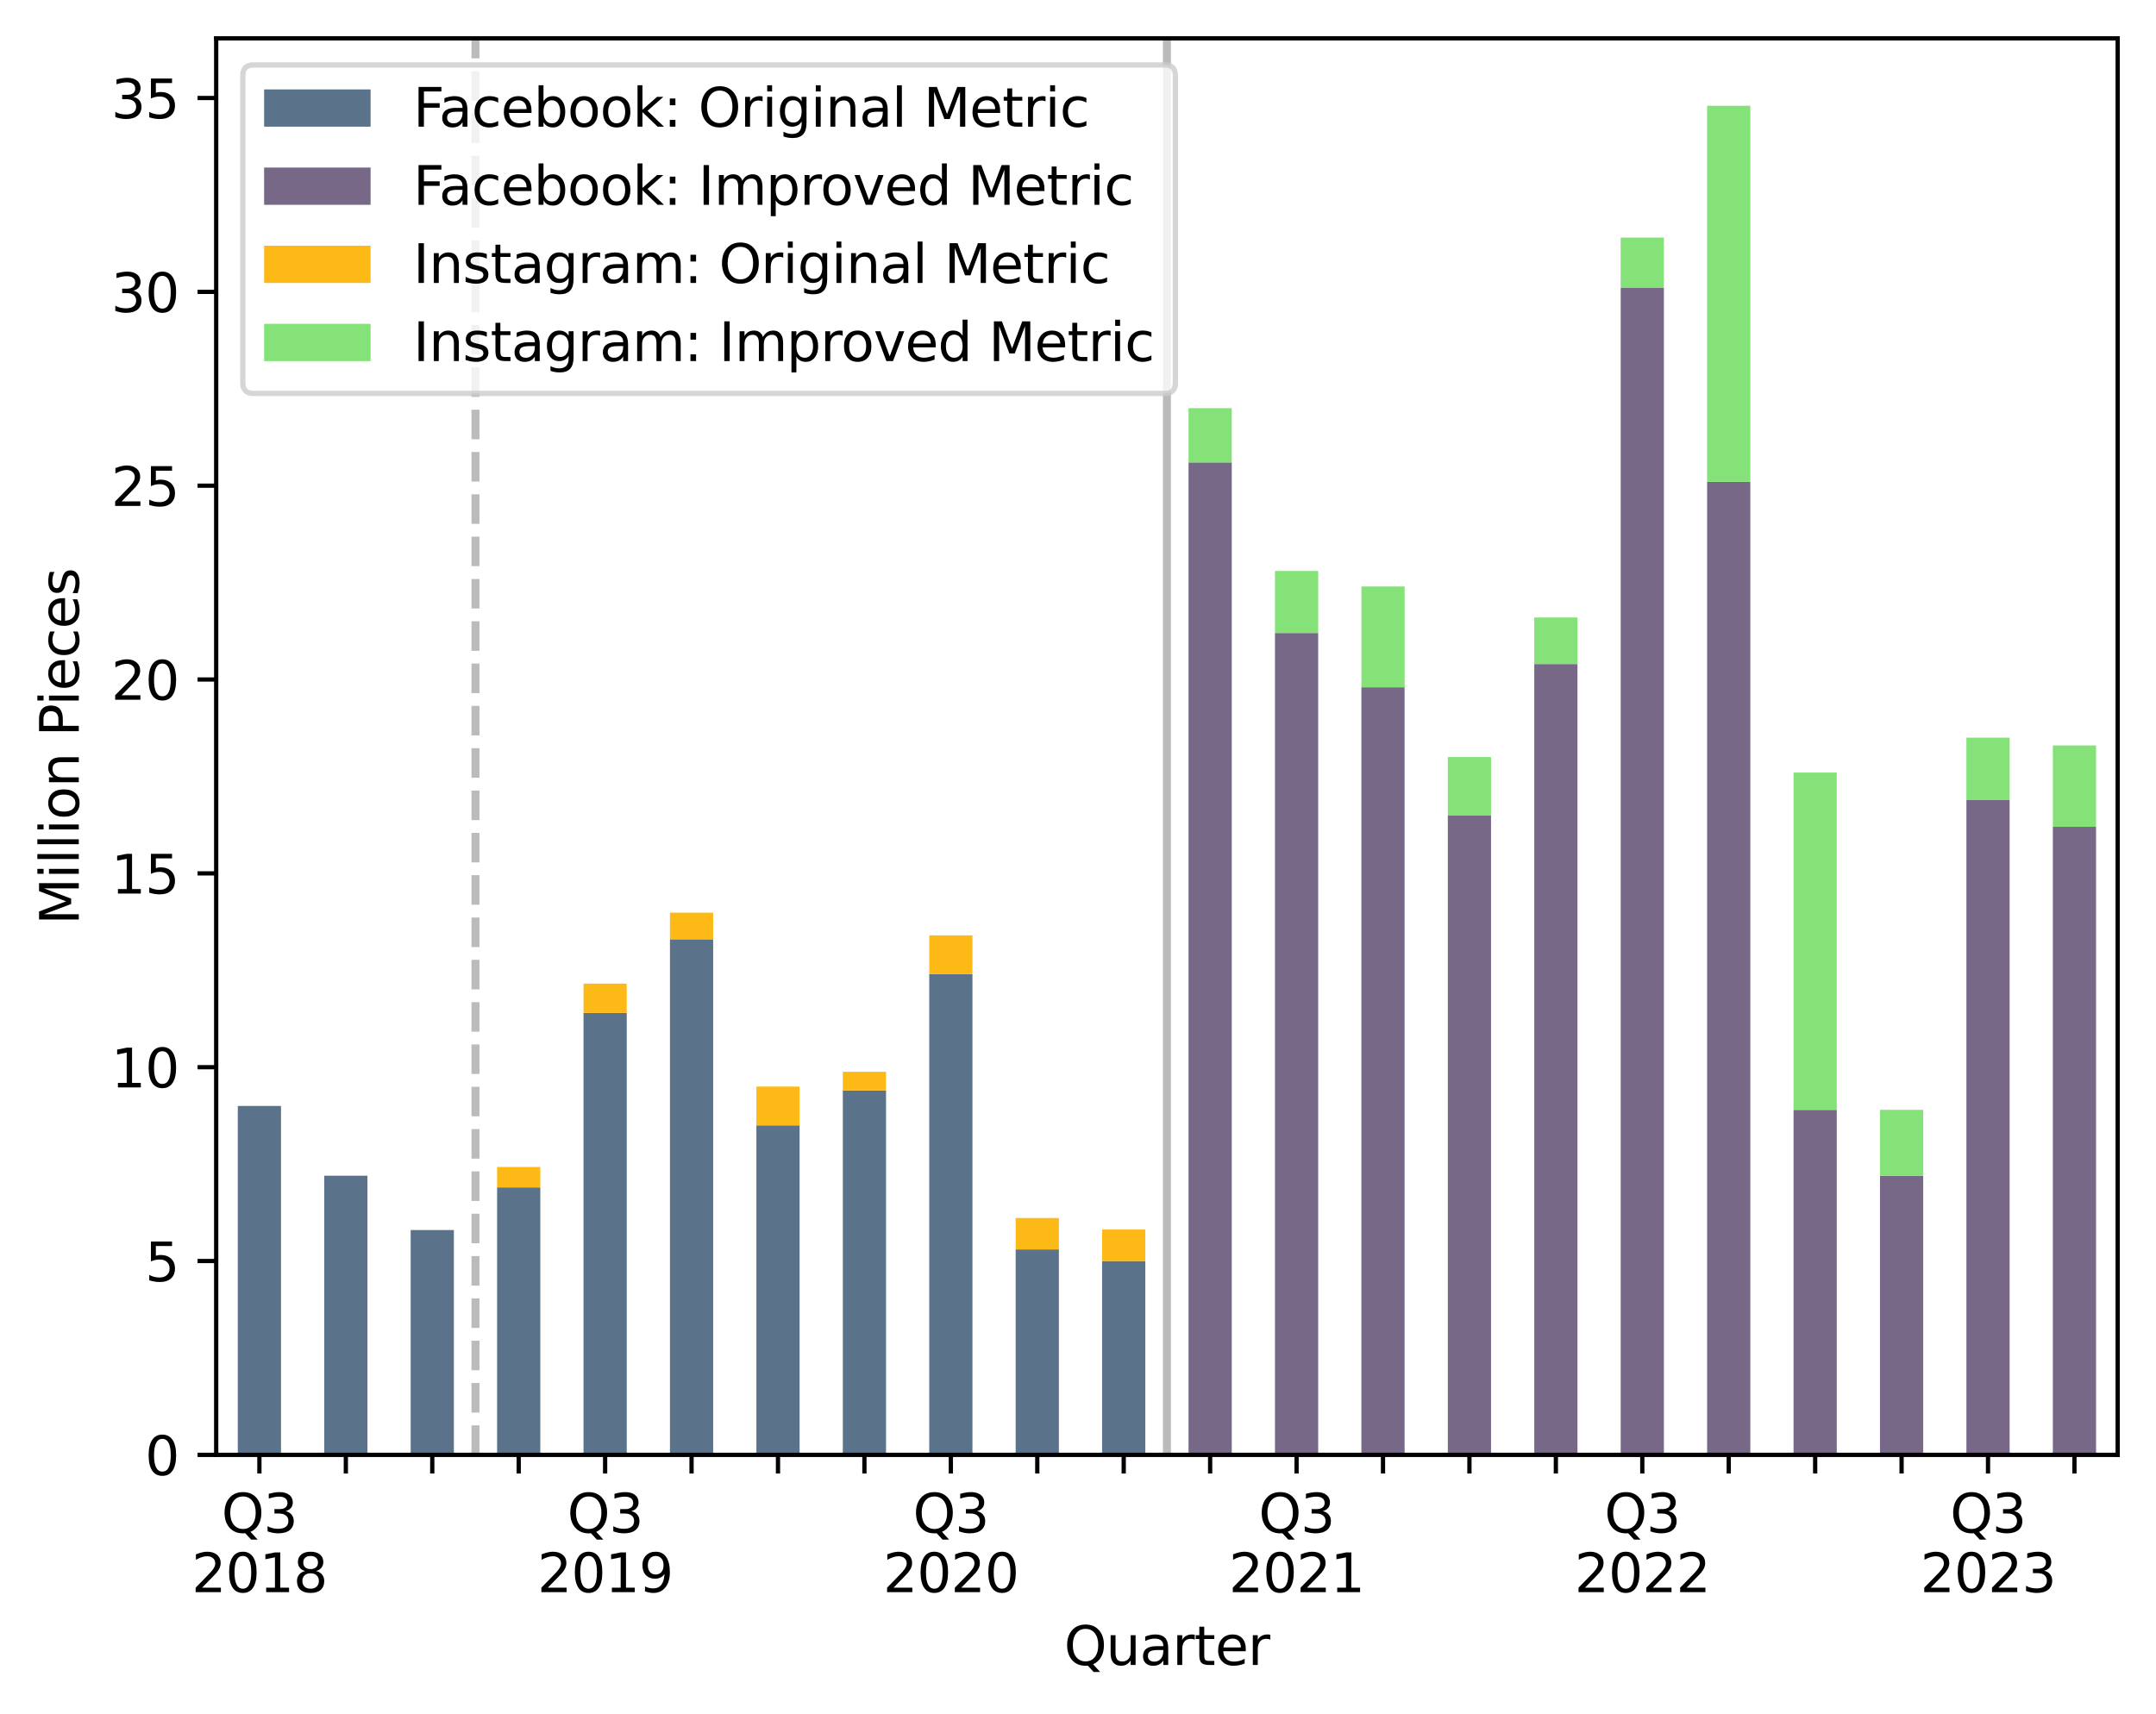 <?xml version="1.0" encoding="utf-8" standalone="no"?>
<!DOCTYPE svg PUBLIC "-//W3C//DTD SVG 1.1//EN"
  "http://www.w3.org/Graphics/SVG/1.1/DTD/svg11.dtd">
<svg xmlns:xlink="http://www.w3.org/1999/xlink" width="404.923pt" height="322.066pt" viewBox="0 0 404.923 322.066" xmlns="http://www.w3.org/2000/svg" version="1.1">
 <defs>
  <style type="text/css">*{stroke-linejoin: round; stroke-linecap: butt}</style>
 </defs>
 <g id="figure_1">
  <g id="patch_1">
   <path d="M 0 322.066 
L 404.923 322.066 
L 404.923 0 
L 0 0 
z
" style="fill: #ffffff"/>
  </g>
  <g id="axes_1">
   <g id="patch_2">
    <path d="M 40.603 273.312 
L 397.723 273.312 
L 397.723 7.2 
L 40.603 7.2 
z
" style="fill: #ffffff"/>
   </g>
   <g id="patch_3">
    <path d="M 44.661 273.312 
L 52.778 273.312 
L 52.778 207.767 
L 44.661 207.767 
z
" clip-path="url(#pacfa44ab39)" style="fill: #5a738a"/>
   </g>
   <g id="patch_4">
    <path d="M 60.894 273.312 
L 69.01 273.312 
L 69.01 220.876 
L 60.894 220.876 
z
" clip-path="url(#pacfa44ab39)" style="fill: #5a738a"/>
   </g>
   <g id="patch_5">
    <path d="M 77.127 273.312 
L 85.243 273.312 
L 85.243 231.072 
L 77.127 231.072 
z
" clip-path="url(#pacfa44ab39)" style="fill: #5a738a"/>
   </g>
   <g id="patch_6">
    <path d="M 93.359 273.312 
L 101.476 273.312 
L 101.476 223.061 
L 93.359 223.061 
z
" clip-path="url(#pacfa44ab39)" style="fill: #5a738a"/>
   </g>
   <g id="patch_7">
    <path d="M 109.592 273.312 
L 117.709 273.312 
L 117.709 190.289 
L 109.592 190.289 
z
" clip-path="url(#pacfa44ab39)" style="fill: #5a738a"/>
   </g>
   <g id="patch_8">
    <path d="M 125.825 273.312 
L 133.941 273.312 
L 133.941 176.451 
L 125.825 176.451 
z
" clip-path="url(#pacfa44ab39)" style="fill: #5a738a"/>
   </g>
   <g id="patch_9">
    <path d="M 142.058 273.312 
L 150.174 273.312 
L 150.174 211.409 
L 142.058 211.409 
z
" clip-path="url(#pacfa44ab39)" style="fill: #5a738a"/>
   </g>
   <g id="patch_10">
    <path d="M 158.29 273.312 
L 166.407 273.312 
L 166.407 204.854 
L 158.29 204.854 
z
" clip-path="url(#pacfa44ab39)" style="fill: #5a738a"/>
   </g>
   <g id="patch_11">
    <path d="M 174.523 273.312 
L 182.639 273.312 
L 182.639 183.006 
L 174.523 183.006 
z
" clip-path="url(#pacfa44ab39)" style="fill: #5a738a"/>
   </g>
   <g id="patch_12">
    <path d="M 190.756 273.312 
L 198.872 273.312 
L 198.872 234.713 
L 190.756 234.713 
z
" clip-path="url(#pacfa44ab39)" style="fill: #5a738a"/>
   </g>
   <g id="patch_13">
    <path d="M 206.989 273.312 
L 215.105 273.312 
L 215.105 236.898 
L 206.989 236.898 
z
" clip-path="url(#pacfa44ab39)" style="fill: #5a738a"/>
   </g>
   <g id="patch_14">
    <path d="M 223.221 273.312 
L 231.338 273.312 
L 231.338 273.312 
L 223.221 273.312 
z
" clip-path="url(#pacfa44ab39)" style="fill: #5a738a"/>
   </g>
   <g id="patch_15">
    <path d="M 239.454 273.312 
L 247.57 273.312 
L 247.57 273.312 
L 239.454 273.312 
z
" clip-path="url(#pacfa44ab39)" style="fill: #5a738a"/>
   </g>
   <g id="patch_16">
    <path d="M 255.687 273.312 
L 263.803 273.312 
L 263.803 273.312 
L 255.687 273.312 
z
" clip-path="url(#pacfa44ab39)" style="fill: #5a738a"/>
   </g>
   <g id="patch_17">
    <path d="M 271.919 273.312 
L 280.036 273.312 
L 280.036 273.312 
L 271.919 273.312 
z
" clip-path="url(#pacfa44ab39)" style="fill: #5a738a"/>
   </g>
   <g id="patch_18">
    <path d="M 288.152 273.312 
L 296.269 273.312 
L 296.269 273.312 
L 288.152 273.312 
z
" clip-path="url(#pacfa44ab39)" style="fill: #5a738a"/>
   </g>
   <g id="patch_19">
    <path d="M 304.385 273.312 
L 312.501 273.312 
L 312.501 273.312 
L 304.385 273.312 
z
" clip-path="url(#pacfa44ab39)" style="fill: #5a738a"/>
   </g>
   <g id="patch_20">
    <path d="M 320.618 273.312 
L 328.734 273.312 
L 328.734 273.312 
L 320.618 273.312 
z
" clip-path="url(#pacfa44ab39)" style="fill: #5a738a"/>
   </g>
   <g id="patch_21">
    <path d="M 336.85 273.312 
L 344.967 273.312 
L 344.967 273.312 
L 336.85 273.312 
z
" clip-path="url(#pacfa44ab39)" style="fill: #5a738a"/>
   </g>
   <g id="patch_22">
    <path d="M 353.083 273.312 
L 361.199 273.312 
L 361.199 273.312 
L 353.083 273.312 
z
" clip-path="url(#pacfa44ab39)" style="fill: #5a738a"/>
   </g>
   <g id="patch_23">
    <path d="M 369.316 273.312 
L 377.432 273.312 
L 377.432 273.312 
L 369.316 273.312 
z
" clip-path="url(#pacfa44ab39)" style="fill: #5a738a"/>
   </g>
   <g id="patch_24">
    <path d="M 385.549 273.312 
L 393.665 273.312 
L 393.665 273.312 
L 385.549 273.312 
z
" clip-path="url(#pacfa44ab39)" style="fill: #5a738a"/>
   </g>
   <g id="patch_25">
    <path d="M 44.661 273.312 
L 52.778 273.312 
L 52.778 273.312 
L 44.661 273.312 
z
" clip-path="url(#pacfa44ab39)" style="fill: #776887"/>
   </g>
   <g id="patch_26">
    <path d="M 60.894 273.312 
L 69.01 273.312 
L 69.01 273.312 
L 60.894 273.312 
z
" clip-path="url(#pacfa44ab39)" style="fill: #776887"/>
   </g>
   <g id="patch_27">
    <path d="M 77.127 273.312 
L 85.243 273.312 
L 85.243 273.312 
L 77.127 273.312 
z
" clip-path="url(#pacfa44ab39)" style="fill: #776887"/>
   </g>
   <g id="patch_28">
    <path d="M 93.359 273.312 
L 101.476 273.312 
L 101.476 273.312 
L 93.359 273.312 
z
" clip-path="url(#pacfa44ab39)" style="fill: #776887"/>
   </g>
   <g id="patch_29">
    <path d="M 109.592 273.312 
L 117.709 273.312 
L 117.709 273.312 
L 109.592 273.312 
z
" clip-path="url(#pacfa44ab39)" style="fill: #776887"/>
   </g>
   <g id="patch_30">
    <path d="M 125.825 273.312 
L 133.941 273.312 
L 133.941 273.312 
L 125.825 273.312 
z
" clip-path="url(#pacfa44ab39)" style="fill: #776887"/>
   </g>
   <g id="patch_31">
    <path d="M 142.058 273.312 
L 150.174 273.312 
L 150.174 273.312 
L 142.058 273.312 
z
" clip-path="url(#pacfa44ab39)" style="fill: #776887"/>
   </g>
   <g id="patch_32">
    <path d="M 158.29 273.312 
L 166.407 273.312 
L 166.407 273.312 
L 158.29 273.312 
z
" clip-path="url(#pacfa44ab39)" style="fill: #776887"/>
   </g>
   <g id="patch_33">
    <path d="M 174.523 273.312 
L 182.639 273.312 
L 182.639 273.312 
L 174.523 273.312 
z
" clip-path="url(#pacfa44ab39)" style="fill: #776887"/>
   </g>
   <g id="patch_34">
    <path d="M 190.756 273.312 
L 198.872 273.312 
L 198.872 273.312 
L 190.756 273.312 
z
" clip-path="url(#pacfa44ab39)" style="fill: #776887"/>
   </g>
   <g id="patch_35">
    <path d="M 206.989 273.312 
L 215.105 273.312 
L 215.105 273.312 
L 206.989 273.312 
z
" clip-path="url(#pacfa44ab39)" style="fill: #776887"/>
   </g>
   <g id="patch_36">
    <path d="M 223.221 273.312 
L 231.338 273.312 
L 231.338 86.873 
L 223.221 86.873 
z
" clip-path="url(#pacfa44ab39)" style="fill: #776887"/>
   </g>
   <g id="patch_37">
    <path d="M 239.454 273.312 
L 247.57 273.312 
L 247.57 118.918 
L 239.454 118.918 
z
" clip-path="url(#pacfa44ab39)" style="fill: #776887"/>
   </g>
   <g id="patch_38">
    <path d="M 255.687 273.312 
L 263.803 273.312 
L 263.803 129.113 
L 255.687 129.113 
z
" clip-path="url(#pacfa44ab39)" style="fill: #776887"/>
   </g>
   <g id="patch_39">
    <path d="M 271.919 273.312 
L 280.036 273.312 
L 280.036 153.146 
L 271.919 153.146 
z
" clip-path="url(#pacfa44ab39)" style="fill: #776887"/>
   </g>
   <g id="patch_40">
    <path d="M 288.152 273.312 
L 296.269 273.312 
L 296.269 124.744 
L 288.152 124.744 
z
" clip-path="url(#pacfa44ab39)" style="fill: #776887"/>
   </g>
   <g id="patch_41">
    <path d="M 304.385 273.312 
L 312.501 273.312 
L 312.501 54.101 
L 304.385 54.101 
z
" clip-path="url(#pacfa44ab39)" style="fill: #776887"/>
   </g>
   <g id="patch_42">
    <path d="M 320.618 273.312 
L 328.734 273.312 
L 328.734 90.515 
L 320.618 90.515 
z
" clip-path="url(#pacfa44ab39)" style="fill: #776887"/>
   </g>
   <g id="patch_43">
    <path d="M 336.85 273.312 
L 344.967 273.312 
L 344.967 208.495 
L 336.85 208.495 
z
" clip-path="url(#pacfa44ab39)" style="fill: #776887"/>
   </g>
   <g id="patch_44">
    <path d="M 353.083 273.312 
L 361.199 273.312 
L 361.199 220.876 
L 353.083 220.876 
z
" clip-path="url(#pacfa44ab39)" style="fill: #776887"/>
   </g>
   <g id="patch_45">
    <path d="M 369.316 273.312 
L 377.432 273.312 
L 377.432 150.233 
L 369.316 150.233 
z
" clip-path="url(#pacfa44ab39)" style="fill: #776887"/>
   </g>
   <g id="patch_46">
    <path d="M 385.549 273.312 
L 393.665 273.312 
L 393.665 155.331 
L 385.549 155.331 
z
" clip-path="url(#pacfa44ab39)" style="fill: #776887"/>
   </g>
   <g id="patch_47">
    <path d="M 44.661 273.312 
L 52.778 273.312 
L 52.778 273.312 
L 44.661 273.312 
z
" clip-path="url(#pacfa44ab39)" style="fill: #fdba17"/>
   </g>
   <g id="patch_48">
    <path d="M 60.894 273.312 
L 69.01 273.312 
L 69.01 273.312 
L 60.894 273.312 
z
" clip-path="url(#pacfa44ab39)" style="fill: #fdba17"/>
   </g>
   <g id="patch_49">
    <path d="M 77.127 273.312 
L 85.243 273.312 
L 85.243 273.312 
L 77.127 273.312 
z
" clip-path="url(#pacfa44ab39)" style="fill: #fdba17"/>
   </g>
   <g id="patch_50">
    <path d="M 93.359 223.061 
L 101.476 223.061 
L 101.476 219.229 
L 93.359 219.229 
z
" clip-path="url(#pacfa44ab39)" style="fill: #fdba17"/>
   </g>
   <g id="patch_51">
    <path d="M 109.592 190.289 
L 117.709 190.289 
L 117.709 184.784 
L 109.592 184.784 
z
" clip-path="url(#pacfa44ab39)" style="fill: #fdba17"/>
   </g>
   <g id="patch_52">
    <path d="M 125.825 176.451 
L 133.941 176.451 
L 133.941 171.452 
L 125.825 171.452 
z
" clip-path="url(#pacfa44ab39)" style="fill: #fdba17"/>
   </g>
   <g id="patch_53">
    <path d="M 142.058 211.409 
L 150.174 211.409 
L 150.174 204.126 
L 142.058 204.126 
z
" clip-path="url(#pacfa44ab39)" style="fill: #fdba17"/>
   </g>
   <g id="patch_54">
    <path d="M 158.29 204.854 
L 166.407 204.854 
L 166.407 201.348 
L 158.29 201.348 
z
" clip-path="url(#pacfa44ab39)" style="fill: #fdba17"/>
   </g>
   <g id="patch_55">
    <path d="M 174.523 183.006 
L 182.639 183.006 
L 182.639 175.723 
L 174.523 175.723 
z
" clip-path="url(#pacfa44ab39)" style="fill: #fdba17"/>
   </g>
   <g id="patch_56">
    <path d="M 190.756 234.713 
L 198.872 234.713 
L 198.872 228.819 
L 190.756 228.819 
z
" clip-path="url(#pacfa44ab39)" style="fill: #fdba17"/>
   </g>
   <g id="patch_57">
    <path d="M 206.989 236.898 
L 215.105 236.898 
L 215.105 230.982 
L 206.989 230.982 
z
" clip-path="url(#pacfa44ab39)" style="fill: #fdba17"/>
   </g>
   <g id="patch_58">
    <path d="M 223.221 273.312 
L 231.338 273.312 
L 231.338 273.312 
L 223.221 273.312 
z
" clip-path="url(#pacfa44ab39)" style="fill: #fdba17"/>
   </g>
   <g id="patch_59">
    <path d="M 239.454 273.312 
L 247.57 273.312 
L 247.57 273.312 
L 239.454 273.312 
z
" clip-path="url(#pacfa44ab39)" style="fill: #fdba17"/>
   </g>
   <g id="patch_60">
    <path d="M 255.687 273.312 
L 263.803 273.312 
L 263.803 273.312 
L 255.687 273.312 
z
" clip-path="url(#pacfa44ab39)" style="fill: #fdba17"/>
   </g>
   <g id="patch_61">
    <path d="M 271.919 273.312 
L 280.036 273.312 
L 280.036 273.312 
L 271.919 273.312 
z
" clip-path="url(#pacfa44ab39)" style="fill: #fdba17"/>
   </g>
   <g id="patch_62">
    <path d="M 288.152 273.312 
L 296.269 273.312 
L 296.269 273.312 
L 288.152 273.312 
z
" clip-path="url(#pacfa44ab39)" style="fill: #fdba17"/>
   </g>
   <g id="patch_63">
    <path d="M 304.385 273.312 
L 312.501 273.312 
L 312.501 273.312 
L 304.385 273.312 
z
" clip-path="url(#pacfa44ab39)" style="fill: #fdba17"/>
   </g>
   <g id="patch_64">
    <path d="M 320.618 273.312 
L 328.734 273.312 
L 328.734 273.312 
L 320.618 273.312 
z
" clip-path="url(#pacfa44ab39)" style="fill: #fdba17"/>
   </g>
   <g id="patch_65">
    <path d="M 336.85 273.312 
L 344.967 273.312 
L 344.967 273.312 
L 336.85 273.312 
z
" clip-path="url(#pacfa44ab39)" style="fill: #fdba17"/>
   </g>
   <g id="patch_66">
    <path d="M 353.083 273.312 
L 361.199 273.312 
L 361.199 273.312 
L 353.083 273.312 
z
" clip-path="url(#pacfa44ab39)" style="fill: #fdba17"/>
   </g>
   <g id="patch_67">
    <path d="M 369.316 273.312 
L 377.432 273.312 
L 377.432 273.312 
L 369.316 273.312 
z
" clip-path="url(#pacfa44ab39)" style="fill: #fdba17"/>
   </g>
   <g id="patch_68">
    <path d="M 385.549 273.312 
L 393.665 273.312 
L 393.665 273.312 
L 385.549 273.312 
z
" clip-path="url(#pacfa44ab39)" style="fill: #fdba17"/>
   </g>
   <g id="patch_69">
    <path d="M 44.661 273.312 
L 52.778 273.312 
L 52.778 273.312 
L 44.661 273.312 
z
" clip-path="url(#pacfa44ab39)" style="fill: #84e278"/>
   </g>
   <g id="patch_70">
    <path d="M 60.894 273.312 
L 69.01 273.312 
L 69.01 273.312 
L 60.894 273.312 
z
" clip-path="url(#pacfa44ab39)" style="fill: #84e278"/>
   </g>
   <g id="patch_71">
    <path d="M 77.127 273.312 
L 85.243 273.312 
L 85.243 273.312 
L 77.127 273.312 
z
" clip-path="url(#pacfa44ab39)" style="fill: #84e278"/>
   </g>
   <g id="patch_72">
    <path d="M 93.359 273.312 
L 101.476 273.312 
L 101.476 273.312 
L 93.359 273.312 
z
" clip-path="url(#pacfa44ab39)" style="fill: #84e278"/>
   </g>
   <g id="patch_73">
    <path d="M 109.592 273.312 
L 117.709 273.312 
L 117.709 273.312 
L 109.592 273.312 
z
" clip-path="url(#pacfa44ab39)" style="fill: #84e278"/>
   </g>
   <g id="patch_74">
    <path d="M 125.825 273.312 
L 133.941 273.312 
L 133.941 273.312 
L 125.825 273.312 
z
" clip-path="url(#pacfa44ab39)" style="fill: #84e278"/>
   </g>
   <g id="patch_75">
    <path d="M 142.058 273.312 
L 150.174 273.312 
L 150.174 273.312 
L 142.058 273.312 
z
" clip-path="url(#pacfa44ab39)" style="fill: #84e278"/>
   </g>
   <g id="patch_76">
    <path d="M 158.29 273.312 
L 166.407 273.312 
L 166.407 273.312 
L 158.29 273.312 
z
" clip-path="url(#pacfa44ab39)" style="fill: #84e278"/>
   </g>
   <g id="patch_77">
    <path d="M 174.523 273.312 
L 182.639 273.312 
L 182.639 273.312 
L 174.523 273.312 
z
" clip-path="url(#pacfa44ab39)" style="fill: #84e278"/>
   </g>
   <g id="patch_78">
    <path d="M 190.756 273.312 
L 198.872 273.312 
L 198.872 273.312 
L 190.756 273.312 
z
" clip-path="url(#pacfa44ab39)" style="fill: #84e278"/>
   </g>
   <g id="patch_79">
    <path d="M 206.989 273.312 
L 215.105 273.312 
L 215.105 273.312 
L 206.989 273.312 
z
" clip-path="url(#pacfa44ab39)" style="fill: #84e278"/>
   </g>
   <g id="patch_80">
    <path d="M 223.221 86.873 
L 231.338 86.873 
L 231.338 76.678 
L 223.221 76.678 
z
" clip-path="url(#pacfa44ab39)" style="fill: #84e278"/>
   </g>
   <g id="patch_81">
    <path d="M 239.454 118.918 
L 247.57 118.918 
L 247.57 107.265 
L 239.454 107.265 
z
" clip-path="url(#pacfa44ab39)" style="fill: #84e278"/>
   </g>
   <g id="patch_82">
    <path d="M 255.687 129.113 
L 263.803 129.113 
L 263.803 110.178 
L 255.687 110.178 
z
" clip-path="url(#pacfa44ab39)" style="fill: #84e278"/>
   </g>
   <g id="patch_83">
    <path d="M 271.919 153.146 
L 280.036 153.146 
L 280.036 142.222 
L 271.919 142.222 
z
" clip-path="url(#pacfa44ab39)" style="fill: #84e278"/>
   </g>
   <g id="patch_84">
    <path d="M 288.152 124.744 
L 296.269 124.744 
L 296.269 116.004 
L 288.152 116.004 
z
" clip-path="url(#pacfa44ab39)" style="fill: #84e278"/>
   </g>
   <g id="patch_85">
    <path d="M 304.385 54.101 
L 312.501 54.101 
L 312.501 44.633 
L 304.385 44.633 
z
" clip-path="url(#pacfa44ab39)" style="fill: #84e278"/>
   </g>
   <g id="patch_86">
    <path d="M 320.618 90.515 
L 328.734 90.515 
L 328.734 19.872 
L 320.618 19.872 
z
" clip-path="url(#pacfa44ab39)" style="fill: #84e278"/>
   </g>
   <g id="patch_87">
    <path d="M 336.85 208.495 
L 344.967 208.495 
L 344.967 145.135 
L 336.85 145.135 
z
" clip-path="url(#pacfa44ab39)" style="fill: #84e278"/>
   </g>
   <g id="patch_88">
    <path d="M 353.083 220.876 
L 361.199 220.876 
L 361.199 208.495 
L 353.083 208.495 
z
" clip-path="url(#pacfa44ab39)" style="fill: #84e278"/>
   </g>
   <g id="patch_89">
    <path d="M 369.316 150.233 
L 377.432 150.233 
L 377.432 138.581 
L 369.316 138.581 
z
" clip-path="url(#pacfa44ab39)" style="fill: #84e278"/>
   </g>
   <g id="patch_90">
    <path d="M 385.549 155.331 
L 393.665 155.331 
L 393.665 140.038 
L 385.549 140.038 
z
" clip-path="url(#pacfa44ab39)" style="fill: #84e278"/>
   </g>
   <g id="matplotlib.axis_1">
    <g id="xtick_1">
     <g id="line2d_1">
      <defs>
       <path id="m03ca01b108" d="M 0 0 
L 0 3.5 
" style="stroke: #000000; stroke-width: 0.8"/>
      </defs>
      <g>
       <use xlink:href="#m03ca01b108" x="48.719" y="273.312" style="stroke: #000000; stroke-width: 0.8"/>
      </g>
     </g>
     <g id="text_1">
      <!-- Q3 -->
      <g transform="translate(41.602 287.91) scale(0.1 -0.1)">
       <defs>
        <path id="DejaVuSans-51" d="M 2522 4238 
Q 1834 4238 1429 3725 
Q 1025 3213 1025 2328 
Q 1025 1447 1429 934 
Q 1834 422 2522 422 
Q 3209 422 3611 934 
Q 4013 1447 4013 2328 
Q 4013 3213 3611 3725 
Q 3209 4238 2522 4238 
z
M 3406 84 
L 4238 -825 
L 3475 -825 
L 2784 -78 
Q 2681 -84 2626 -87 
Q 2572 -91 2522 -91 
Q 1538 -91 948 567 
Q 359 1225 359 2328 
Q 359 3434 948 4092 
Q 1538 4750 2522 4750 
Q 3503 4750 4090 4092 
Q 4678 3434 4678 2328 
Q 4678 1516 4351 937 
Q 4025 359 3406 84 
z
" transform="scale(0.016)"/>
        <path id="DejaVuSans-33" d="M 2597 2516 
Q 3050 2419 3304 2112 
Q 3559 1806 3559 1356 
Q 3559 666 3084 287 
Q 2609 -91 1734 -91 
Q 1441 -91 1130 -33 
Q 819 25 488 141 
L 488 750 
Q 750 597 1062 519 
Q 1375 441 1716 441 
Q 2309 441 2620 675 
Q 2931 909 2931 1356 
Q 2931 1769 2642 2001 
Q 2353 2234 1838 2234 
L 1294 2234 
L 1294 2753 
L 1863 2753 
Q 2328 2753 2575 2939 
Q 2822 3125 2822 3475 
Q 2822 3834 2567 4026 
Q 2313 4219 1838 4219 
Q 1578 4219 1281 4162 
Q 984 4106 628 3988 
L 628 4550 
Q 988 4650 1302 4700 
Q 1616 4750 1894 4750 
Q 2613 4750 3031 4423 
Q 3450 4097 3450 3541 
Q 3450 3153 3228 2886 
Q 3006 2619 2597 2516 
z
" transform="scale(0.016)"/>
       </defs>
       <use xlink:href="#DejaVuSans-51"/>
       <use xlink:href="#DejaVuSans-33" x="78.711"/>
      </g>
      <!-- 2018 -->
      <g transform="translate(35.994 299.108) scale(0.1 -0.1)">
       <defs>
        <path id="DejaVuSans-32" d="M 1228 531 
L 3431 531 
L 3431 0 
L 469 0 
L 469 531 
Q 828 903 1448 1529 
Q 2069 2156 2228 2338 
Q 2531 2678 2651 2914 
Q 2772 3150 2772 3378 
Q 2772 3750 2511 3984 
Q 2250 4219 1831 4219 
Q 1534 4219 1204 4116 
Q 875 4013 500 3803 
L 500 4441 
Q 881 4594 1212 4672 
Q 1544 4750 1819 4750 
Q 2544 4750 2975 4387 
Q 3406 4025 3406 3419 
Q 3406 3131 3298 2873 
Q 3191 2616 2906 2266 
Q 2828 2175 2409 1742 
Q 1991 1309 1228 531 
z
" transform="scale(0.016)"/>
        <path id="DejaVuSans-30" d="M 2034 4250 
Q 1547 4250 1301 3770 
Q 1056 3291 1056 2328 
Q 1056 1369 1301 889 
Q 1547 409 2034 409 
Q 2525 409 2770 889 
Q 3016 1369 3016 2328 
Q 3016 3291 2770 3770 
Q 2525 4250 2034 4250 
z
M 2034 4750 
Q 2819 4750 3233 4129 
Q 3647 3509 3647 2328 
Q 3647 1150 3233 529 
Q 2819 -91 2034 -91 
Q 1250 -91 836 529 
Q 422 1150 422 2328 
Q 422 3509 836 4129 
Q 1250 4750 2034 4750 
z
" transform="scale(0.016)"/>
        <path id="DejaVuSans-31" d="M 794 531 
L 1825 531 
L 1825 4091 
L 703 3866 
L 703 4441 
L 1819 4666 
L 2450 4666 
L 2450 531 
L 3481 531 
L 3481 0 
L 794 0 
L 794 531 
z
" transform="scale(0.016)"/>
        <path id="DejaVuSans-38" d="M 2034 2216 
Q 1584 2216 1326 1975 
Q 1069 1734 1069 1313 
Q 1069 891 1326 650 
Q 1584 409 2034 409 
Q 2484 409 2743 651 
Q 3003 894 3003 1313 
Q 3003 1734 2745 1975 
Q 2488 2216 2034 2216 
z
M 1403 2484 
Q 997 2584 770 2862 
Q 544 3141 544 3541 
Q 544 4100 942 4425 
Q 1341 4750 2034 4750 
Q 2731 4750 3128 4425 
Q 3525 4100 3525 3541 
Q 3525 3141 3298 2862 
Q 3072 2584 2669 2484 
Q 3125 2378 3379 2068 
Q 3634 1759 3634 1313 
Q 3634 634 3220 271 
Q 2806 -91 2034 -91 
Q 1263 -91 848 271 
Q 434 634 434 1313 
Q 434 1759 690 2068 
Q 947 2378 1403 2484 
z
M 1172 3481 
Q 1172 3119 1398 2916 
Q 1625 2713 2034 2713 
Q 2441 2713 2670 2916 
Q 2900 3119 2900 3481 
Q 2900 3844 2670 4047 
Q 2441 4250 2034 4250 
Q 1625 4250 1398 4047 
Q 1172 3844 1172 3481 
z
" transform="scale(0.016)"/>
       </defs>
       <use xlink:href="#DejaVuSans-32"/>
       <use xlink:href="#DejaVuSans-30" x="63.623"/>
       <use xlink:href="#DejaVuSans-31" x="127.246"/>
       <use xlink:href="#DejaVuSans-38" x="190.869"/>
      </g>
     </g>
    </g>
    <g id="xtick_2">
     <g id="line2d_2">
      <g>
       <use xlink:href="#m03ca01b108" x="64.952" y="273.312" style="stroke: #000000; stroke-width: 0.8"/>
      </g>
     </g>
    </g>
    <g id="xtick_3">
     <g id="line2d_3">
      <g>
       <use xlink:href="#m03ca01b108" x="81.185" y="273.312" style="stroke: #000000; stroke-width: 0.8"/>
      </g>
     </g>
    </g>
    <g id="xtick_4">
     <g id="line2d_4">
      <g>
       <use xlink:href="#m03ca01b108" x="97.418" y="273.312" style="stroke: #000000; stroke-width: 0.8"/>
      </g>
     </g>
    </g>
    <g id="xtick_5">
     <g id="line2d_5">
      <g>
       <use xlink:href="#m03ca01b108" x="113.65" y="273.312" style="stroke: #000000; stroke-width: 0.8"/>
      </g>
     </g>
     <g id="text_2">
      <!-- Q3 -->
      <g transform="translate(106.533 287.91) scale(0.1 -0.1)">
       <use xlink:href="#DejaVuSans-51"/>
       <use xlink:href="#DejaVuSans-33" x="78.711"/>
      </g>
      <!-- 2019 -->
      <g transform="translate(100.925 299.108) scale(0.1 -0.1)">
       <defs>
        <path id="DejaVuSans-39" d="M 703 97 
L 703 672 
Q 941 559 1184 500 
Q 1428 441 1663 441 
Q 2288 441 2617 861 
Q 2947 1281 2994 2138 
Q 2813 1869 2534 1725 
Q 2256 1581 1919 1581 
Q 1219 1581 811 2004 
Q 403 2428 403 3163 
Q 403 3881 828 4315 
Q 1253 4750 1959 4750 
Q 2769 4750 3195 4129 
Q 3622 3509 3622 2328 
Q 3622 1225 3098 567 
Q 2575 -91 1691 -91 
Q 1453 -91 1209 -44 
Q 966 3 703 97 
z
M 1959 2075 
Q 2384 2075 2632 2365 
Q 2881 2656 2881 3163 
Q 2881 3666 2632 3958 
Q 2384 4250 1959 4250 
Q 1534 4250 1286 3958 
Q 1038 3666 1038 3163 
Q 1038 2656 1286 2365 
Q 1534 2075 1959 2075 
z
" transform="scale(0.016)"/>
       </defs>
       <use xlink:href="#DejaVuSans-32"/>
       <use xlink:href="#DejaVuSans-30" x="63.623"/>
       <use xlink:href="#DejaVuSans-31" x="127.246"/>
       <use xlink:href="#DejaVuSans-39" x="190.869"/>
      </g>
     </g>
    </g>
    <g id="xtick_6">
     <g id="line2d_6">
      <g>
       <use xlink:href="#m03ca01b108" x="129.883" y="273.312" style="stroke: #000000; stroke-width: 0.8"/>
      </g>
     </g>
    </g>
    <g id="xtick_7">
     <g id="line2d_7">
      <g>
       <use xlink:href="#m03ca01b108" x="146.116" y="273.312" style="stroke: #000000; stroke-width: 0.8"/>
      </g>
     </g>
    </g>
    <g id="xtick_8">
     <g id="line2d_8">
      <g>
       <use xlink:href="#m03ca01b108" x="162.349" y="273.312" style="stroke: #000000; stroke-width: 0.8"/>
      </g>
     </g>
    </g>
    <g id="xtick_9">
     <g id="line2d_9">
      <g>
       <use xlink:href="#m03ca01b108" x="178.581" y="273.312" style="stroke: #000000; stroke-width: 0.8"/>
      </g>
     </g>
     <g id="text_3">
      <!-- Q3 -->
      <g transform="translate(171.464 287.91) scale(0.1 -0.1)">
       <use xlink:href="#DejaVuSans-51"/>
       <use xlink:href="#DejaVuSans-33" x="78.711"/>
      </g>
      <!-- 2020 -->
      <g transform="translate(165.856 299.108) scale(0.1 -0.1)">
       <use xlink:href="#DejaVuSans-32"/>
       <use xlink:href="#DejaVuSans-30" x="63.623"/>
       <use xlink:href="#DejaVuSans-32" x="127.246"/>
       <use xlink:href="#DejaVuSans-30" x="190.869"/>
      </g>
     </g>
    </g>
    <g id="xtick_10">
     <g id="line2d_10">
      <g>
       <use xlink:href="#m03ca01b108" x="194.814" y="273.312" style="stroke: #000000; stroke-width: 0.8"/>
      </g>
     </g>
    </g>
    <g id="xtick_11">
     <g id="line2d_11">
      <g>
       <use xlink:href="#m03ca01b108" x="211.047" y="273.312" style="stroke: #000000; stroke-width: 0.8"/>
      </g>
     </g>
    </g>
    <g id="xtick_12">
     <g id="line2d_12">
      <g>
       <use xlink:href="#m03ca01b108" x="227.279" y="273.312" style="stroke: #000000; stroke-width: 0.8"/>
      </g>
     </g>
    </g>
    <g id="xtick_13">
     <g id="line2d_13">
      <g>
       <use xlink:href="#m03ca01b108" x="243.512" y="273.312" style="stroke: #000000; stroke-width: 0.8"/>
      </g>
     </g>
     <g id="text_4">
      <!-- Q3 -->
      <g transform="translate(236.395 287.91) scale(0.1 -0.1)">
       <use xlink:href="#DejaVuSans-51"/>
       <use xlink:href="#DejaVuSans-33" x="78.711"/>
      </g>
      <!-- 2021 -->
      <g transform="translate(230.787 299.108) scale(0.1 -0.1)">
       <use xlink:href="#DejaVuSans-32"/>
       <use xlink:href="#DejaVuSans-30" x="63.623"/>
       <use xlink:href="#DejaVuSans-32" x="127.246"/>
       <use xlink:href="#DejaVuSans-31" x="190.869"/>
      </g>
     </g>
    </g>
    <g id="xtick_14">
     <g id="line2d_14">
      <g>
       <use xlink:href="#m03ca01b108" x="259.745" y="273.312" style="stroke: #000000; stroke-width: 0.8"/>
      </g>
     </g>
    </g>
    <g id="xtick_15">
     <g id="line2d_15">
      <g>
       <use xlink:href="#m03ca01b108" x="275.978" y="273.312" style="stroke: #000000; stroke-width: 0.8"/>
      </g>
     </g>
    </g>
    <g id="xtick_16">
     <g id="line2d_16">
      <g>
       <use xlink:href="#m03ca01b108" x="292.21" y="273.312" style="stroke: #000000; stroke-width: 0.8"/>
      </g>
     </g>
    </g>
    <g id="xtick_17">
     <g id="line2d_17">
      <g>
       <use xlink:href="#m03ca01b108" x="308.443" y="273.312" style="stroke: #000000; stroke-width: 0.8"/>
      </g>
     </g>
     <g id="text_5">
      <!-- Q3 -->
      <g transform="translate(301.326 287.91) scale(0.1 -0.1)">
       <use xlink:href="#DejaVuSans-51"/>
       <use xlink:href="#DejaVuSans-33" x="78.711"/>
      </g>
      <!-- 2022 -->
      <g transform="translate(295.718 299.108) scale(0.1 -0.1)">
       <use xlink:href="#DejaVuSans-32"/>
       <use xlink:href="#DejaVuSans-30" x="63.623"/>
       <use xlink:href="#DejaVuSans-32" x="127.246"/>
       <use xlink:href="#DejaVuSans-32" x="190.869"/>
      </g>
     </g>
    </g>
    <g id="xtick_18">
     <g id="line2d_18">
      <g>
       <use xlink:href="#m03ca01b108" x="324.676" y="273.312" style="stroke: #000000; stroke-width: 0.8"/>
      </g>
     </g>
    </g>
    <g id="xtick_19">
     <g id="line2d_19">
      <g>
       <use xlink:href="#m03ca01b108" x="340.909" y="273.312" style="stroke: #000000; stroke-width: 0.8"/>
      </g>
     </g>
    </g>
    <g id="xtick_20">
     <g id="line2d_20">
      <g>
       <use xlink:href="#m03ca01b108" x="357.141" y="273.312" style="stroke: #000000; stroke-width: 0.8"/>
      </g>
     </g>
    </g>
    <g id="xtick_21">
     <g id="line2d_21">
      <g>
       <use xlink:href="#m03ca01b108" x="373.374" y="273.312" style="stroke: #000000; stroke-width: 0.8"/>
      </g>
     </g>
     <g id="text_6">
      <!-- Q3 -->
      <g transform="translate(366.257 287.91) scale(0.1 -0.1)">
       <use xlink:href="#DejaVuSans-51"/>
       <use xlink:href="#DejaVuSans-33" x="78.711"/>
      </g>
      <!-- 2023 -->
      <g transform="translate(360.649 299.108) scale(0.1 -0.1)">
       <use xlink:href="#DejaVuSans-32"/>
       <use xlink:href="#DejaVuSans-30" x="63.623"/>
       <use xlink:href="#DejaVuSans-32" x="127.246"/>
       <use xlink:href="#DejaVuSans-33" x="190.869"/>
      </g>
     </g>
    </g>
    <g id="xtick_22">
     <g id="line2d_22">
      <g>
       <use xlink:href="#m03ca01b108" x="389.607" y="273.312" style="stroke: #000000; stroke-width: 0.8"/>
      </g>
     </g>
    </g>
    <g id="text_7">
     <!-- Quarter -->
     <g transform="translate(199.847 312.786) scale(0.1 -0.1)">
      <defs>
       <path id="DejaVuSans-75" d="M 544 1381 
L 544 3500 
L 1119 3500 
L 1119 1403 
Q 1119 906 1312 657 
Q 1506 409 1894 409 
Q 2359 409 2629 706 
Q 2900 1003 2900 1516 
L 2900 3500 
L 3475 3500 
L 3475 0 
L 2900 0 
L 2900 538 
Q 2691 219 2414 64 
Q 2138 -91 1772 -91 
Q 1169 -91 856 284 
Q 544 659 544 1381 
z
M 1991 3584 
L 1991 3584 
z
" transform="scale(0.016)"/>
       <path id="DejaVuSans-61" d="M 2194 1759 
Q 1497 1759 1228 1600 
Q 959 1441 959 1056 
Q 959 750 1161 570 
Q 1363 391 1709 391 
Q 2188 391 2477 730 
Q 2766 1069 2766 1631 
L 2766 1759 
L 2194 1759 
z
M 3341 1997 
L 3341 0 
L 2766 0 
L 2766 531 
Q 2569 213 2275 61 
Q 1981 -91 1556 -91 
Q 1019 -91 701 211 
Q 384 513 384 1019 
Q 384 1609 779 1909 
Q 1175 2209 1959 2209 
L 2766 2209 
L 2766 2266 
Q 2766 2663 2505 2880 
Q 2244 3097 1772 3097 
Q 1472 3097 1187 3025 
Q 903 2953 641 2809 
L 641 3341 
Q 956 3463 1253 3523 
Q 1550 3584 1831 3584 
Q 2591 3584 2966 3190 
Q 3341 2797 3341 1997 
z
" transform="scale(0.016)"/>
       <path id="DejaVuSans-72" d="M 2631 2963 
Q 2534 3019 2420 3045 
Q 2306 3072 2169 3072 
Q 1681 3072 1420 2755 
Q 1159 2438 1159 1844 
L 1159 0 
L 581 0 
L 581 3500 
L 1159 3500 
L 1159 2956 
Q 1341 3275 1631 3429 
Q 1922 3584 2338 3584 
Q 2397 3584 2469 3576 
Q 2541 3569 2628 3553 
L 2631 2963 
z
" transform="scale(0.016)"/>
       <path id="DejaVuSans-74" d="M 1172 4494 
L 1172 3500 
L 2356 3500 
L 2356 3053 
L 1172 3053 
L 1172 1153 
Q 1172 725 1289 603 
Q 1406 481 1766 481 
L 2356 481 
L 2356 0 
L 1766 0 
Q 1100 0 847 248 
Q 594 497 594 1153 
L 594 3053 
L 172 3053 
L 172 3500 
L 594 3500 
L 594 4494 
L 1172 4494 
z
" transform="scale(0.016)"/>
       <path id="DejaVuSans-65" d="M 3597 1894 
L 3597 1613 
L 953 1613 
Q 991 1019 1311 708 
Q 1631 397 2203 397 
Q 2534 397 2845 478 
Q 3156 559 3463 722 
L 3463 178 
Q 3153 47 2828 -22 
Q 2503 -91 2169 -91 
Q 1331 -91 842 396 
Q 353 884 353 1716 
Q 353 2575 817 3079 
Q 1281 3584 2069 3584 
Q 2775 3584 3186 3129 
Q 3597 2675 3597 1894 
z
M 3022 2063 
Q 3016 2534 2758 2815 
Q 2500 3097 2075 3097 
Q 1594 3097 1305 2825 
Q 1016 2553 972 2059 
L 3022 2063 
z
" transform="scale(0.016)"/>
      </defs>
      <use xlink:href="#DejaVuSans-51"/>
      <use xlink:href="#DejaVuSans-75" x="78.711"/>
      <use xlink:href="#DejaVuSans-61" x="142.09"/>
      <use xlink:href="#DejaVuSans-72" x="203.369"/>
      <use xlink:href="#DejaVuSans-74" x="244.482"/>
      <use xlink:href="#DejaVuSans-65" x="283.691"/>
      <use xlink:href="#DejaVuSans-72" x="345.215"/>
     </g>
    </g>
   </g>
   <g id="matplotlib.axis_2">
    <g id="ytick_1">
     <g id="line2d_23">
      <defs>
       <path id="m88516a724e" d="M 0 0 
L -3.5 0 
" style="stroke: #000000; stroke-width: 0.8"/>
      </defs>
      <g>
       <use xlink:href="#m88516a724e" x="40.603" y="273.312" style="stroke: #000000; stroke-width: 0.8"/>
      </g>
     </g>
     <g id="text_8">
      <!-- 0 -->
      <g transform="translate(27.241 277.111) scale(0.1 -0.1)">
       <use xlink:href="#DejaVuSans-30"/>
      </g>
     </g>
    </g>
    <g id="ytick_2">
     <g id="line2d_24">
      <g>
       <use xlink:href="#m88516a724e" x="40.603" y="236.898" style="stroke: #000000; stroke-width: 0.8"/>
      </g>
     </g>
     <g id="text_9">
      <!-- 5 -->
      <g transform="translate(27.241 240.697) scale(0.1 -0.1)">
       <defs>
        <path id="DejaVuSans-35" d="M 691 4666 
L 3169 4666 
L 3169 4134 
L 1269 4134 
L 1269 2991 
Q 1406 3038 1543 3061 
Q 1681 3084 1819 3084 
Q 2600 3084 3056 2656 
Q 3513 2228 3513 1497 
Q 3513 744 3044 326 
Q 2575 -91 1722 -91 
Q 1428 -91 1123 -41 
Q 819 9 494 109 
L 494 744 
Q 775 591 1075 516 
Q 1375 441 1709 441 
Q 2250 441 2565 725 
Q 2881 1009 2881 1497 
Q 2881 1984 2565 2268 
Q 2250 2553 1709 2553 
Q 1456 2553 1204 2497 
Q 953 2441 691 2322 
L 691 4666 
z
" transform="scale(0.016)"/>
       </defs>
       <use xlink:href="#DejaVuSans-35"/>
      </g>
     </g>
    </g>
    <g id="ytick_3">
     <g id="line2d_25">
      <g>
       <use xlink:href="#m88516a724e" x="40.603" y="200.484" style="stroke: #000000; stroke-width: 0.8"/>
      </g>
     </g>
     <g id="text_10">
      <!-- 10 -->
      <g transform="translate(20.878 204.284) scale(0.1 -0.1)">
       <use xlink:href="#DejaVuSans-31"/>
       <use xlink:href="#DejaVuSans-30" x="63.623"/>
      </g>
     </g>
    </g>
    <g id="ytick_4">
     <g id="line2d_26">
      <g>
       <use xlink:href="#m88516a724e" x="40.603" y="164.071" style="stroke: #000000; stroke-width: 0.8"/>
      </g>
     </g>
     <g id="text_11">
      <!-- 15 -->
      <g transform="translate(20.878 167.87) scale(0.1 -0.1)">
       <use xlink:href="#DejaVuSans-31"/>
       <use xlink:href="#DejaVuSans-35" x="63.623"/>
      </g>
     </g>
    </g>
    <g id="ytick_5">
     <g id="line2d_27">
      <g>
       <use xlink:href="#m88516a724e" x="40.603" y="127.657" style="stroke: #000000; stroke-width: 0.8"/>
      </g>
     </g>
     <g id="text_12">
      <!-- 20 -->
      <g transform="translate(20.878 131.456) scale(0.1 -0.1)">
       <use xlink:href="#DejaVuSans-32"/>
       <use xlink:href="#DejaVuSans-30" x="63.623"/>
      </g>
     </g>
    </g>
    <g id="ytick_6">
     <g id="line2d_28">
      <g>
       <use xlink:href="#m88516a724e" x="40.603" y="91.243" style="stroke: #000000; stroke-width: 0.8"/>
      </g>
     </g>
     <g id="text_13">
      <!-- 25 -->
      <g transform="translate(20.878 95.042) scale(0.1 -0.1)">
       <use xlink:href="#DejaVuSans-32"/>
       <use xlink:href="#DejaVuSans-35" x="63.623"/>
      </g>
     </g>
    </g>
    <g id="ytick_7">
     <g id="line2d_29">
      <g>
       <use xlink:href="#m88516a724e" x="40.603" y="54.829" style="stroke: #000000; stroke-width: 0.8"/>
      </g>
     </g>
     <g id="text_14">
      <!-- 30 -->
      <g transform="translate(20.878 58.628) scale(0.1 -0.1)">
       <use xlink:href="#DejaVuSans-33"/>
       <use xlink:href="#DejaVuSans-30" x="63.623"/>
      </g>
     </g>
    </g>
    <g id="ytick_8">
     <g id="line2d_30">
      <g>
       <use xlink:href="#m88516a724e" x="40.603" y="18.415" style="stroke: #000000; stroke-width: 0.8"/>
      </g>
     </g>
     <g id="text_15">
      <!-- 35 -->
      <g transform="translate(20.878 22.215) scale(0.1 -0.1)">
       <use xlink:href="#DejaVuSans-33"/>
       <use xlink:href="#DejaVuSans-35" x="63.623"/>
      </g>
     </g>
    </g>
    <g id="text_16">
     <!-- Million Pieces -->
     <g transform="translate(14.798 173.742) rotate(-90) scale(0.1 -0.1)">
      <defs>
       <path id="DejaVuSans-4d" d="M 628 4666 
L 1569 4666 
L 2759 1491 
L 3956 4666 
L 4897 4666 
L 4897 0 
L 4281 0 
L 4281 4097 
L 3078 897 
L 2444 897 
L 1241 4097 
L 1241 0 
L 628 0 
L 628 4666 
z
" transform="scale(0.016)"/>
       <path id="DejaVuSans-69" d="M 603 3500 
L 1178 3500 
L 1178 0 
L 603 0 
L 603 3500 
z
M 603 4863 
L 1178 4863 
L 1178 4134 
L 603 4134 
L 603 4863 
z
" transform="scale(0.016)"/>
       <path id="DejaVuSans-6c" d="M 603 4863 
L 1178 4863 
L 1178 0 
L 603 0 
L 603 4863 
z
" transform="scale(0.016)"/>
       <path id="DejaVuSans-6f" d="M 1959 3097 
Q 1497 3097 1228 2736 
Q 959 2375 959 1747 
Q 959 1119 1226 758 
Q 1494 397 1959 397 
Q 2419 397 2687 759 
Q 2956 1122 2956 1747 
Q 2956 2369 2687 2733 
Q 2419 3097 1959 3097 
z
M 1959 3584 
Q 2709 3584 3137 3096 
Q 3566 2609 3566 1747 
Q 3566 888 3137 398 
Q 2709 -91 1959 -91 
Q 1206 -91 779 398 
Q 353 888 353 1747 
Q 353 2609 779 3096 
Q 1206 3584 1959 3584 
z
" transform="scale(0.016)"/>
       <path id="DejaVuSans-6e" d="M 3513 2113 
L 3513 0 
L 2938 0 
L 2938 2094 
Q 2938 2591 2744 2837 
Q 2550 3084 2163 3084 
Q 1697 3084 1428 2787 
Q 1159 2491 1159 1978 
L 1159 0 
L 581 0 
L 581 3500 
L 1159 3500 
L 1159 2956 
Q 1366 3272 1645 3428 
Q 1925 3584 2291 3584 
Q 2894 3584 3203 3211 
Q 3513 2838 3513 2113 
z
" transform="scale(0.016)"/>
       <path id="DejaVuSans-20" transform="scale(0.016)"/>
       <path id="DejaVuSans-50" d="M 1259 4147 
L 1259 2394 
L 2053 2394 
Q 2494 2394 2734 2622 
Q 2975 2850 2975 3272 
Q 2975 3691 2734 3919 
Q 2494 4147 2053 4147 
L 1259 4147 
z
M 628 4666 
L 2053 4666 
Q 2838 4666 3239 4311 
Q 3641 3956 3641 3272 
Q 3641 2581 3239 2228 
Q 2838 1875 2053 1875 
L 1259 1875 
L 1259 0 
L 628 0 
L 628 4666 
z
" transform="scale(0.016)"/>
       <path id="DejaVuSans-63" d="M 3122 3366 
L 3122 2828 
Q 2878 2963 2633 3030 
Q 2388 3097 2138 3097 
Q 1578 3097 1268 2742 
Q 959 2388 959 1747 
Q 959 1106 1268 751 
Q 1578 397 2138 397 
Q 2388 397 2633 464 
Q 2878 531 3122 666 
L 3122 134 
Q 2881 22 2623 -34 
Q 2366 -91 2075 -91 
Q 1284 -91 818 406 
Q 353 903 353 1747 
Q 353 2603 823 3093 
Q 1294 3584 2113 3584 
Q 2378 3584 2631 3529 
Q 2884 3475 3122 3366 
z
" transform="scale(0.016)"/>
       <path id="DejaVuSans-73" d="M 2834 3397 
L 2834 2853 
Q 2591 2978 2328 3040 
Q 2066 3103 1784 3103 
Q 1356 3103 1142 2972 
Q 928 2841 928 2578 
Q 928 2378 1081 2264 
Q 1234 2150 1697 2047 
L 1894 2003 
Q 2506 1872 2764 1633 
Q 3022 1394 3022 966 
Q 3022 478 2636 193 
Q 2250 -91 1575 -91 
Q 1294 -91 989 -36 
Q 684 19 347 128 
L 347 722 
Q 666 556 975 473 
Q 1284 391 1588 391 
Q 1994 391 2212 530 
Q 2431 669 2431 922 
Q 2431 1156 2273 1281 
Q 2116 1406 1581 1522 
L 1381 1569 
Q 847 1681 609 1914 
Q 372 2147 372 2553 
Q 372 3047 722 3315 
Q 1072 3584 1716 3584 
Q 2034 3584 2315 3537 
Q 2597 3491 2834 3397 
z
" transform="scale(0.016)"/>
      </defs>
      <use xlink:href="#DejaVuSans-4d"/>
      <use xlink:href="#DejaVuSans-69" x="86.279"/>
      <use xlink:href="#DejaVuSans-6c" x="114.062"/>
      <use xlink:href="#DejaVuSans-6c" x="141.846"/>
      <use xlink:href="#DejaVuSans-69" x="169.629"/>
      <use xlink:href="#DejaVuSans-6f" x="197.412"/>
      <use xlink:href="#DejaVuSans-6e" x="258.594"/>
      <use xlink:href="#DejaVuSans-20" x="321.973"/>
      <use xlink:href="#DejaVuSans-50" x="353.76"/>
      <use xlink:href="#DejaVuSans-69" x="411.812"/>
      <use xlink:href="#DejaVuSans-65" x="439.596"/>
      <use xlink:href="#DejaVuSans-63" x="501.119"/>
      <use xlink:href="#DejaVuSans-65" x="556.1"/>
      <use xlink:href="#DejaVuSans-73" x="617.623"/>
     </g>
    </g>
   </g>
   <g id="line2d_31">
    <path d="M 89.301 273.312 
L 89.301 7.2 
" clip-path="url(#pacfa44ab39)" style="fill: none; stroke-dasharray: 5.55,2.4; stroke-dashoffset: 0; stroke: #bbbbbb; stroke-width: 1.5"/>
   </g>
   <g id="line2d_32">
    <path d="M 219.163 273.312 
L 219.163 7.2 
" clip-path="url(#pacfa44ab39)" style="fill: none; stroke: #bbbbbb; stroke-width: 1.5; stroke-linecap: square"/>
   </g>
   <g id="patch_91">
    <path d="M 40.603 273.312 
L 40.603 7.2 
" style="fill: none; stroke: #000000; stroke-width: 0.8; stroke-linejoin: miter; stroke-linecap: square"/>
   </g>
   <g id="patch_92">
    <path d="M 397.723 273.312 
L 397.723 7.2 
" style="fill: none; stroke: #000000; stroke-width: 0.8; stroke-linejoin: miter; stroke-linecap: square"/>
   </g>
   <g id="patch_93">
    <path d="M 40.603 273.312 
L 397.723 273.312 
" style="fill: none; stroke: #000000; stroke-width: 0.8; stroke-linejoin: miter; stroke-linecap: square"/>
   </g>
   <g id="patch_94">
    <path d="M 40.603 7.2 
L 397.723 7.2 
" style="fill: none; stroke: #000000; stroke-width: 0.8; stroke-linejoin: miter; stroke-linecap: square"/>
   </g>
   <g id="legend_1">
    <g id="patch_95">
     <path d="M 47.603 73.912 
L 218.755 73.912 
Q 220.755 73.912 220.755 71.912 
L 220.755 14.2 
Q 220.755 12.2 218.755 12.2 
L 47.603 12.2 
Q 45.603 12.2 45.603 14.2 
L 45.603 71.912 
Q 45.603 73.912 47.603 73.912 
z
" style="fill: #ffffff; opacity: 0.8; stroke: #cccccc; stroke-linejoin: miter"/>
    </g>
    <g id="patch_96">
     <path d="M 49.603 23.798 
L 69.603 23.798 
L 69.603 16.798 
L 49.603 16.798 
z
" style="fill: #5a738a"/>
    </g>
    <g id="text_17">
     <!-- Facebook: Original Metric -->
     <g transform="translate(77.603 23.798) scale(0.1 -0.1)">
      <defs>
       <path id="DejaVuSans-46" d="M 628 4666 
L 3309 4666 
L 3309 4134 
L 1259 4134 
L 1259 2759 
L 3109 2759 
L 3109 2228 
L 1259 2228 
L 1259 0 
L 628 0 
L 628 4666 
z
" transform="scale(0.016)"/>
       <path id="DejaVuSans-62" d="M 3116 1747 
Q 3116 2381 2855 2742 
Q 2594 3103 2138 3103 
Q 1681 3103 1420 2742 
Q 1159 2381 1159 1747 
Q 1159 1113 1420 752 
Q 1681 391 2138 391 
Q 2594 391 2855 752 
Q 3116 1113 3116 1747 
z
M 1159 2969 
Q 1341 3281 1617 3432 
Q 1894 3584 2278 3584 
Q 2916 3584 3314 3078 
Q 3713 2572 3713 1747 
Q 3713 922 3314 415 
Q 2916 -91 2278 -91 
Q 1894 -91 1617 61 
Q 1341 213 1159 525 
L 1159 0 
L 581 0 
L 581 4863 
L 1159 4863 
L 1159 2969 
z
" transform="scale(0.016)"/>
       <path id="DejaVuSans-6b" d="M 581 4863 
L 1159 4863 
L 1159 1991 
L 2875 3500 
L 3609 3500 
L 1753 1863 
L 3688 0 
L 2938 0 
L 1159 1709 
L 1159 0 
L 581 0 
L 581 4863 
z
" transform="scale(0.016)"/>
       <path id="DejaVuSans-3a" d="M 750 794 
L 1409 794 
L 1409 0 
L 750 0 
L 750 794 
z
M 750 3309 
L 1409 3309 
L 1409 2516 
L 750 2516 
L 750 3309 
z
" transform="scale(0.016)"/>
       <path id="DejaVuSans-4f" d="M 2522 4238 
Q 1834 4238 1429 3725 
Q 1025 3213 1025 2328 
Q 1025 1447 1429 934 
Q 1834 422 2522 422 
Q 3209 422 3611 934 
Q 4013 1447 4013 2328 
Q 4013 3213 3611 3725 
Q 3209 4238 2522 4238 
z
M 2522 4750 
Q 3503 4750 4090 4092 
Q 4678 3434 4678 2328 
Q 4678 1225 4090 567 
Q 3503 -91 2522 -91 
Q 1538 -91 948 565 
Q 359 1222 359 2328 
Q 359 3434 948 4092 
Q 1538 4750 2522 4750 
z
" transform="scale(0.016)"/>
       <path id="DejaVuSans-67" d="M 2906 1791 
Q 2906 2416 2648 2759 
Q 2391 3103 1925 3103 
Q 1463 3103 1205 2759 
Q 947 2416 947 1791 
Q 947 1169 1205 825 
Q 1463 481 1925 481 
Q 2391 481 2648 825 
Q 2906 1169 2906 1791 
z
M 3481 434 
Q 3481 -459 3084 -895 
Q 2688 -1331 1869 -1331 
Q 1566 -1331 1297 -1286 
Q 1028 -1241 775 -1147 
L 775 -588 
Q 1028 -725 1275 -790 
Q 1522 -856 1778 -856 
Q 2344 -856 2625 -561 
Q 2906 -266 2906 331 
L 2906 616 
Q 2728 306 2450 153 
Q 2172 0 1784 0 
Q 1141 0 747 490 
Q 353 981 353 1791 
Q 353 2603 747 3093 
Q 1141 3584 1784 3584 
Q 2172 3584 2450 3431 
Q 2728 3278 2906 2969 
L 2906 3500 
L 3481 3500 
L 3481 434 
z
" transform="scale(0.016)"/>
      </defs>
      <use xlink:href="#DejaVuSans-46"/>
      <use xlink:href="#DejaVuSans-61" x="48.395"/>
      <use xlink:href="#DejaVuSans-63" x="109.674"/>
      <use xlink:href="#DejaVuSans-65" x="164.654"/>
      <use xlink:href="#DejaVuSans-62" x="226.178"/>
      <use xlink:href="#DejaVuSans-6f" x="289.654"/>
      <use xlink:href="#DejaVuSans-6f" x="350.836"/>
      <use xlink:href="#DejaVuSans-6b" x="412.018"/>
      <use xlink:href="#DejaVuSans-3a" x="469.928"/>
      <use xlink:href="#DejaVuSans-20" x="503.619"/>
      <use xlink:href="#DejaVuSans-4f" x="535.406"/>
      <use xlink:href="#DejaVuSans-72" x="614.117"/>
      <use xlink:href="#DejaVuSans-69" x="655.23"/>
      <use xlink:href="#DejaVuSans-67" x="683.014"/>
      <use xlink:href="#DejaVuSans-69" x="746.49"/>
      <use xlink:href="#DejaVuSans-6e" x="774.273"/>
      <use xlink:href="#DejaVuSans-61" x="837.652"/>
      <use xlink:href="#DejaVuSans-6c" x="898.932"/>
      <use xlink:href="#DejaVuSans-20" x="926.715"/>
      <use xlink:href="#DejaVuSans-4d" x="958.502"/>
      <use xlink:href="#DejaVuSans-65" x="1044.781"/>
      <use xlink:href="#DejaVuSans-74" x="1106.305"/>
      <use xlink:href="#DejaVuSans-72" x="1145.514"/>
      <use xlink:href="#DejaVuSans-69" x="1186.627"/>
      <use xlink:href="#DejaVuSans-63" x="1214.41"/>
     </g>
    </g>
    <g id="patch_97">
     <path d="M 49.603 38.477 
L 69.603 38.477 
L 69.603 31.477 
L 49.603 31.477 
z
" style="fill: #776887"/>
    </g>
    <g id="text_18">
     <!-- Facebook: Improved Metric -->
     <g transform="translate(77.603 38.477) scale(0.1 -0.1)">
      <defs>
       <path id="DejaVuSans-49" d="M 628 4666 
L 1259 4666 
L 1259 0 
L 628 0 
L 628 4666 
z
" transform="scale(0.016)"/>
       <path id="DejaVuSans-6d" d="M 3328 2828 
Q 3544 3216 3844 3400 
Q 4144 3584 4550 3584 
Q 5097 3584 5394 3201 
Q 5691 2819 5691 2113 
L 5691 0 
L 5113 0 
L 5113 2094 
Q 5113 2597 4934 2840 
Q 4756 3084 4391 3084 
Q 3944 3084 3684 2787 
Q 3425 2491 3425 1978 
L 3425 0 
L 2847 0 
L 2847 2094 
Q 2847 2600 2669 2842 
Q 2491 3084 2119 3084 
Q 1678 3084 1418 2786 
Q 1159 2488 1159 1978 
L 1159 0 
L 581 0 
L 581 3500 
L 1159 3500 
L 1159 2956 
Q 1356 3278 1631 3431 
Q 1906 3584 2284 3584 
Q 2666 3584 2933 3390 
Q 3200 3197 3328 2828 
z
" transform="scale(0.016)"/>
       <path id="DejaVuSans-70" d="M 1159 525 
L 1159 -1331 
L 581 -1331 
L 581 3500 
L 1159 3500 
L 1159 2969 
Q 1341 3281 1617 3432 
Q 1894 3584 2278 3584 
Q 2916 3584 3314 3078 
Q 3713 2572 3713 1747 
Q 3713 922 3314 415 
Q 2916 -91 2278 -91 
Q 1894 -91 1617 61 
Q 1341 213 1159 525 
z
M 3116 1747 
Q 3116 2381 2855 2742 
Q 2594 3103 2138 3103 
Q 1681 3103 1420 2742 
Q 1159 2381 1159 1747 
Q 1159 1113 1420 752 
Q 1681 391 2138 391 
Q 2594 391 2855 752 
Q 3116 1113 3116 1747 
z
" transform="scale(0.016)"/>
       <path id="DejaVuSans-76" d="M 191 3500 
L 800 3500 
L 1894 563 
L 2988 3500 
L 3597 3500 
L 2284 0 
L 1503 0 
L 191 3500 
z
" transform="scale(0.016)"/>
       <path id="DejaVuSans-64" d="M 2906 2969 
L 2906 4863 
L 3481 4863 
L 3481 0 
L 2906 0 
L 2906 525 
Q 2725 213 2448 61 
Q 2172 -91 1784 -91 
Q 1150 -91 751 415 
Q 353 922 353 1747 
Q 353 2572 751 3078 
Q 1150 3584 1784 3584 
Q 2172 3584 2448 3432 
Q 2725 3281 2906 2969 
z
M 947 1747 
Q 947 1113 1208 752 
Q 1469 391 1925 391 
Q 2381 391 2643 752 
Q 2906 1113 2906 1747 
Q 2906 2381 2643 2742 
Q 2381 3103 1925 3103 
Q 1469 3103 1208 2742 
Q 947 2381 947 1747 
z
" transform="scale(0.016)"/>
      </defs>
      <use xlink:href="#DejaVuSans-46"/>
      <use xlink:href="#DejaVuSans-61" x="48.395"/>
      <use xlink:href="#DejaVuSans-63" x="109.674"/>
      <use xlink:href="#DejaVuSans-65" x="164.654"/>
      <use xlink:href="#DejaVuSans-62" x="226.178"/>
      <use xlink:href="#DejaVuSans-6f" x="289.654"/>
      <use xlink:href="#DejaVuSans-6f" x="350.836"/>
      <use xlink:href="#DejaVuSans-6b" x="412.018"/>
      <use xlink:href="#DejaVuSans-3a" x="469.928"/>
      <use xlink:href="#DejaVuSans-20" x="503.619"/>
      <use xlink:href="#DejaVuSans-49" x="535.406"/>
      <use xlink:href="#DejaVuSans-6d" x="564.898"/>
      <use xlink:href="#DejaVuSans-70" x="662.311"/>
      <use xlink:href="#DejaVuSans-72" x="725.787"/>
      <use xlink:href="#DejaVuSans-6f" x="764.65"/>
      <use xlink:href="#DejaVuSans-76" x="825.832"/>
      <use xlink:href="#DejaVuSans-65" x="885.012"/>
      <use xlink:href="#DejaVuSans-64" x="946.535"/>
      <use xlink:href="#DejaVuSans-20" x="1010.012"/>
      <use xlink:href="#DejaVuSans-4d" x="1041.799"/>
      <use xlink:href="#DejaVuSans-65" x="1128.078"/>
      <use xlink:href="#DejaVuSans-74" x="1189.602"/>
      <use xlink:href="#DejaVuSans-72" x="1228.811"/>
      <use xlink:href="#DejaVuSans-69" x="1269.924"/>
      <use xlink:href="#DejaVuSans-63" x="1297.707"/>
     </g>
    </g>
    <g id="patch_98">
     <path d="M 49.603 53.155 
L 69.603 53.155 
L 69.603 46.155 
L 49.603 46.155 
z
" style="fill: #fdba17"/>
    </g>
    <g id="text_19">
     <!-- Instagram: Original Metric -->
     <g transform="translate(77.603 53.155) scale(0.1 -0.1)">
      <use xlink:href="#DejaVuSans-49"/>
      <use xlink:href="#DejaVuSans-6e" x="29.492"/>
      <use xlink:href="#DejaVuSans-73" x="92.871"/>
      <use xlink:href="#DejaVuSans-74" x="144.971"/>
      <use xlink:href="#DejaVuSans-61" x="184.18"/>
      <use xlink:href="#DejaVuSans-67" x="245.459"/>
      <use xlink:href="#DejaVuSans-72" x="308.936"/>
      <use xlink:href="#DejaVuSans-61" x="350.049"/>
      <use xlink:href="#DejaVuSans-6d" x="411.328"/>
      <use xlink:href="#DejaVuSans-3a" x="508.74"/>
      <use xlink:href="#DejaVuSans-20" x="542.432"/>
      <use xlink:href="#DejaVuSans-4f" x="574.219"/>
      <use xlink:href="#DejaVuSans-72" x="652.93"/>
      <use xlink:href="#DejaVuSans-69" x="694.043"/>
      <use xlink:href="#DejaVuSans-67" x="721.826"/>
      <use xlink:href="#DejaVuSans-69" x="785.303"/>
      <use xlink:href="#DejaVuSans-6e" x="813.086"/>
      <use xlink:href="#DejaVuSans-61" x="876.465"/>
      <use xlink:href="#DejaVuSans-6c" x="937.744"/>
      <use xlink:href="#DejaVuSans-20" x="965.527"/>
      <use xlink:href="#DejaVuSans-4d" x="997.314"/>
      <use xlink:href="#DejaVuSans-65" x="1083.594"/>
      <use xlink:href="#DejaVuSans-74" x="1145.117"/>
      <use xlink:href="#DejaVuSans-72" x="1184.326"/>
      <use xlink:href="#DejaVuSans-69" x="1225.439"/>
      <use xlink:href="#DejaVuSans-63" x="1253.223"/>
     </g>
    </g>
    <g id="patch_99">
     <path d="M 49.603 67.833 
L 69.603 67.833 
L 69.603 60.833 
L 49.603 60.833 
z
" style="fill: #84e278"/>
    </g>
    <g id="text_20">
     <!-- Instagram: Improved Metric -->
     <g transform="translate(77.603 67.833) scale(0.1 -0.1)">
      <use xlink:href="#DejaVuSans-49"/>
      <use xlink:href="#DejaVuSans-6e" x="29.492"/>
      <use xlink:href="#DejaVuSans-73" x="92.871"/>
      <use xlink:href="#DejaVuSans-74" x="144.971"/>
      <use xlink:href="#DejaVuSans-61" x="184.18"/>
      <use xlink:href="#DejaVuSans-67" x="245.459"/>
      <use xlink:href="#DejaVuSans-72" x="308.936"/>
      <use xlink:href="#DejaVuSans-61" x="350.049"/>
      <use xlink:href="#DejaVuSans-6d" x="411.328"/>
      <use xlink:href="#DejaVuSans-3a" x="508.74"/>
      <use xlink:href="#DejaVuSans-20" x="542.432"/>
      <use xlink:href="#DejaVuSans-49" x="574.219"/>
      <use xlink:href="#DejaVuSans-6d" x="603.711"/>
      <use xlink:href="#DejaVuSans-70" x="701.123"/>
      <use xlink:href="#DejaVuSans-72" x="764.6"/>
      <use xlink:href="#DejaVuSans-6f" x="803.463"/>
      <use xlink:href="#DejaVuSans-76" x="864.645"/>
      <use xlink:href="#DejaVuSans-65" x="923.824"/>
      <use xlink:href="#DejaVuSans-64" x="985.348"/>
      <use xlink:href="#DejaVuSans-20" x="1048.824"/>
      <use xlink:href="#DejaVuSans-4d" x="1080.611"/>
      <use xlink:href="#DejaVuSans-65" x="1166.891"/>
      <use xlink:href="#DejaVuSans-74" x="1228.414"/>
      <use xlink:href="#DejaVuSans-72" x="1267.623"/>
      <use xlink:href="#DejaVuSans-69" x="1308.736"/>
      <use xlink:href="#DejaVuSans-63" x="1336.52"/>
     </g>
    </g>
   </g>
  </g>
 </g>
 <defs>
  <clipPath id="pacfa44ab39">
   <rect x="40.603" y="7.2" width="357.12" height="266.112"/>
  </clipPath>
 </defs>
</svg>
